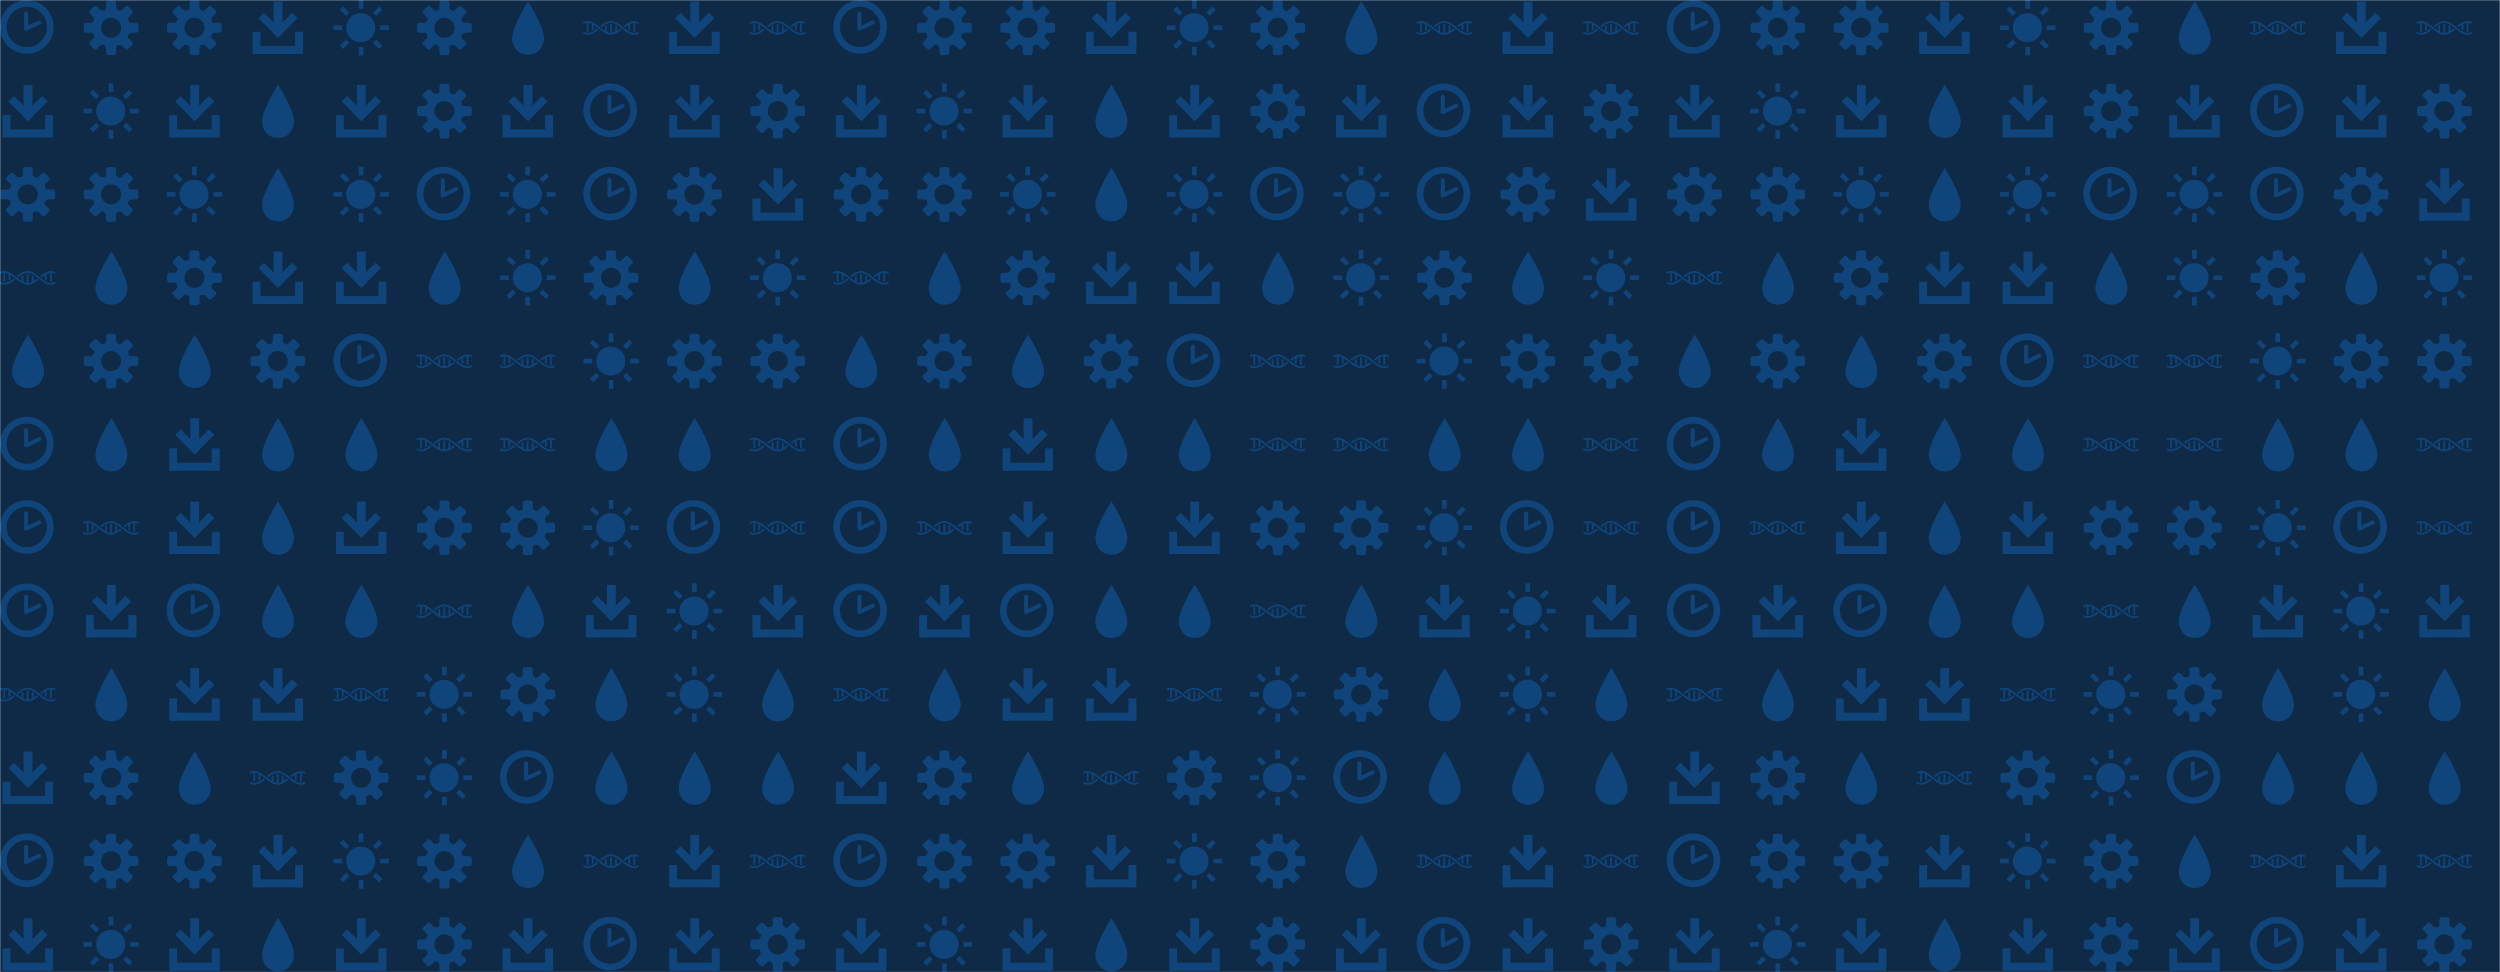 <svg xmlns="http://www.w3.org/2000/svg" version="1.1" xmlns:xlink="http://www.w3.org/1999/xlink" xmlns:svgjs="http://svgjs.com/svgjs" width="1440" height="560" preserveAspectRatio="none" viewBox="0 0 1440 560">
    <g mask="url(&quot;#SvgjsMask1000&quot;)" fill="none">
        <rect width="1440" height="560" x="0" y="0" fill="#0e2a47"></rect>
        <use xlink:href="#SvgjsG1007" transform="translate(0, 0)" fill="#0f457b"></use>
        <use xlink:href="#SvgjsG1007" transform="translate(0, 480)" fill="#0f457b"></use>
        <use xlink:href="#SvgjsG1007" transform="translate(480, 0)" fill="#0f457b"></use>
        <use xlink:href="#SvgjsG1007" transform="translate(480, 480)" fill="#0f457b"></use>
        <use xlink:href="#SvgjsG1007" transform="translate(960, 0)" fill="#0f457b"></use>
        <use xlink:href="#SvgjsG1007" transform="translate(960, 480)" fill="#0f457b"></use>
    </g>
    <defs>
        <mask id="SvgjsMask1000">
            <rect width="1440" height="560" fill="#ffffff"></rect>
        </mask>
        <g id="SvgjsG1002">
            <path d="M6.498 9.304L12.139 3.663l1.565 1.566-5.641 5.641z"></path>
            <path d="M6.8 0.457h2.541v8.028H6.8z"></path>
            <path d="M8.072 10.876L2.429 5.238l1.563-1.566L9.636 9.313zM1.2 13.277h13.733v2.266H1.2z"></path>
            <path d="M0.733 9.143h2.267v6.4h-2.267z m12.267 0h2.267v6.4h-2.267z"></path>
        </g>
        <g id="SvgjsG1005">
            <path d="M3.474 10.969C3.474 7.665 8.077 0.361 8.077 0.361s4.602 7.305 4.602 10.608c0 2.247-1.506 4.771-4.602 4.771-3.095 0-4.603-2.524-4.603-4.771z" fill-rule="evenodd"></path>
        </g>
        <g id="SvgjsG1001">
            <path d="M7.713 15.485C3.459 15.485 0 12.025 0 7.768 0 3.513 3.459 0.051 7.713 0.051S15.432 3.513 15.432 7.768c0 4.257-3.465 7.716-7.719 7.717z m0-1.91c3.201 0 5.81-2.604 5.81-5.809 0-3.199-2.61-5.807-5.81-5.807-3.202 0-5.804 2.609-5.804 5.807-0.001 3.206 2.602 5.809 5.804 5.809z"></path>
            <path d="M7.753 8.787a0.574 0.574 0 0 1-0.554-0.042 0.578 0.578 0 0 1-0.259-0.399L6.931 3.862a0.58 0.58 0 0 1 1.162 0v3.478l2.975-1.4a0.578 0.578 0 0 1 0.773 0.275c0.138 0.292 0.011 0.637-0.276 0.774l-3.81 1.798z"></path>
        </g>
        <g id="SvgjsG1004">
            <path d="M11.986 8.245a46.749 46.749 0 0 1-0.521-0.411c-0.146-0.116-0.293-0.233-0.44-0.348-0.88-0.688-1.797-1.316-2.816-1.407A2.815 2.815 0 0 0 7.954 6.067c-0.086 0-0.171 0.011-0.255 0.018-1.022 0.093-1.942 0.717-2.826 1.408l0.093 0.073c0.108 0.085 0.213 0.168 0.32 0.252C6.165 7.137 7.021 6.576 7.954 6.576c0.93 0 1.784 0.558 2.66 1.236a35.098 35.098 0 0 1 0.535 0.421c0.142 0.113 0.283 0.226 0.426 0.338C12.532 9.32 13.531 10 14.658 10c0.437 0 0.854-0.104 1.257-0.273v-0.557c-0.409 0.197-0.825 0.32-1.257 0.32-0.934 0-1.792-0.563-2.672-1.245z"></path>
            <path d="M11.574 7.496c0.029 0.023 0.059 0.046 0.088 0.07 0.109 0.087 0.216 0.17 0.325 0.256 0.318-0.246 0.635-0.476 0.952-0.67v1.37c0.17 0.111 0.34 0.214 0.51 0.301V6.878c0.315-0.147 0.634-0.248 0.96-0.283v2.537c0.078 0.01 0.157 0.018 0.237 0.018 0.091 0 0.183-0.009 0.273-0.021V6.592c0.34 0.037 0.67 0.144 0.996 0.3V6.336C15.514 6.17 15.099 6.067 14.664 6.067c-1.128 0-2.13 0.68-3.09 1.429z m-7.248 1.08c-0.034-0.027-0.068-0.053-0.102-0.08-0.104-0.083-0.207-0.162-0.31-0.245-0.877 0.678-1.733 1.238-2.665 1.238C0.82 9.49 0.407 9.36 0 9.152v0.562C0.401 9.891 0.815 10 1.249 10c1.124 0 2.122-0.677 3.077-1.423z"></path>
            <path d="M0.989 9.133c0.084 0.011 0.17 0.019 0.254 0.02 0.086 0 0.171-0.008 0.256-0.02V6.592c0.329 0.035 0.65 0.136 0.967 0.285-0.002 0.012-0.007 0.023-0.007 0.036v1.903a5.818 5.818 0 0 0 0.51-0.303V7.152c0.487 0.3 0.971 0.684 1.467 1.08C5.525 9.101 6.652 10 7.948 10c1.123 0 2.121-0.675 3.078-1.42l-0.106-0.084c-0.103-0.082-0.205-0.161-0.306-0.242-0.313 0.242-0.622 0.466-0.934 0.658V7.564A5.816 5.816 0 0 0 9.17 7.261v1.893c0 0.01 0.004 0.019 0.005 0.029-0.316 0.149-0.637 0.252-0.965 0.288V6.937a1.97 1.97 0 0 0-0.267-0.02c-0.082 0-0.163 0.008-0.243 0.017v2.541c-0.33-0.035-0.652-0.136-0.969-0.283 0.002-0.013 0.006-0.024 0.006-0.039V7.248a5.629 5.629 0 0 0-0.51 0.302v1.368c-0.49-0.299-0.976-0.686-1.474-1.083C3.666 6.966 2.539 6.067 1.243 6.067c-0.432 0-0.844 0.096-1.243 0.251v0.55c0.324-0.144 0.652-0.244 0.989-0.278V9.133z"></path>
        </g>
        <g id="SvgjsG1006">
            <path d="M2.524 8.637H0.014V7.308h2.51v1.329zM3.656 4.576L1.884 2.804l0.935-0.935 1.772 1.772-0.935 0.935z m0 6.817l0.935 0.935-1.772 1.773-0.934-0.936 1.771-1.772z m4.997-8.884h-1.33V-0.002h1.33v2.511z m-1.33 10.952h1.33v2.51h-1.33v-2.509zM12.344 4.576l-0.96-0.935 1.796-1.772 0.935 0.935-1.772 1.772z m0 6.792l1.771 1.797-0.935 0.936-1.771-1.774 0.936-0.96z m3.643-4.06v1.329h-2.51V7.308h2.509z"></path>
            <path d="M3.702 7.984a4.184 4.184 0 1 0 8.368 0 4.184 4.184 0 1 0-8.368 0"></path>
        </g>
        <g id="SvgjsG1003">
            <path d="M15.233 9.431c0.295 0 0.569-0.239 0.61-0.532 0 0 0.056-0.411 0.056-0.899s-0.056-0.899-0.056-0.899c-0.041-0.292-0.315-0.531-0.61-0.53h-1.524c-0.295 0-0.602-0.188-0.681-0.418s-0.188-0.967 0.021-1.176l1.078-1.077c0.209-0.209 0.225-0.565 0.036-0.792l-1.268-1.268c-0.227-0.189-0.583-0.173-0.792 0.036l-1.078 1.077c-0.208 0.209-0.556 0.293-0.772 0.187s-0.822-0.552-0.821-0.847V0.767c0-0.295-0.239-0.569-0.531-0.61 0 0-0.411-0.057-0.9-0.056s-0.899 0.057-0.899 0.056c-0.293 0.04-0.532 0.315-0.532 0.61v1.524c0 0.295-0.188 0.601-0.418 0.681s-0.967 0.188-1.176-0.021l-1.078-1.078C3.689 1.665 3.333 1.649 3.107 1.837l-1.268 1.268c-0.189 0.227-0.173 0.583 0.036 0.792l1.077 1.078c0.209 0.209 0.293 0.556 0.187 0.772s-0.552 0.822-0.847 0.822H0.767c-0.295 0-0.569 0.239-0.61 0.531 0 0-0.057 0.411-0.056 0.899s0.057 0.899 0.056 0.9c0.04 0.293 0.315 0.532 0.61 0.532h1.525c0.295 0 0.601 0.188 0.681 0.417 0.079 0.23 0.188 0.967-0.02 1.176l-1.078 1.077C1.667 12.311 1.651 12.667 1.84 12.893l1.267 1.268c0.227 0.189 0.583 0.173 0.792-0.036l1.077-1.077c0.209-0.208 0.556-0.292 0.772-0.187s0.821 0.553 0.822 0.848v1.524c0 0.295 0.239 0.569 0.532 0.61 0 0 0.411 0.057 0.899 0.057s0.899-0.056 0.899-0.057c0.293-0.04 0.531-0.315 0.532-0.609v-1.524c0-0.295 0.188-0.602 0.418-0.681 0.23-0.079 0.967-0.188 1.176 0.021l1.077 1.077c0.209 0.209 0.565 0.225 0.792 0.036l1.268-1.267c0.189-0.227 0.173-0.583-0.036-0.792l-1.078-1.077c-0.209-0.209-0.293-0.557-0.186-0.773 0.106-0.216 0.552-0.822 0.847-0.822h1.525zM8 10.892c-1.597 0-2.891-1.294-2.891-2.892 0-1.596 1.295-2.891 2.891-2.891S10.892 6.404 10.892 8 9.597 10.892 8 10.892z"></path>
        </g>
        <g id="SvgjsG1007">
            <use xlink:href="#SvgjsG1001" transform="translate(0, 0) scale(2)" fill="#0f457b"></use>
            <use xlink:href="#SvgjsG1002" transform="translate(0, 48) scale(2)" fill="#0f457b"></use>
            <use xlink:href="#SvgjsG1003" transform="translate(0, 96) scale(2)" fill="#0f457b"></use>
            <use xlink:href="#SvgjsG1004" transform="translate(0, 144) scale(2)" fill="#0f457b"></use>
            <use xlink:href="#SvgjsG1005" transform="translate(0, 192) scale(2)" fill="#0f457b"></use>
            <use xlink:href="#SvgjsG1001" transform="translate(0, 240) scale(2)" fill="#0f457b"></use>
            <use xlink:href="#SvgjsG1001" transform="translate(0, 288) scale(2)" fill="#0f457b"></use>
            <use xlink:href="#SvgjsG1001" transform="translate(0, 336) scale(2)" fill="#0f457b"></use>
            <use xlink:href="#SvgjsG1004" transform="translate(0, 384) scale(2)" fill="#0f457b"></use>
            <use xlink:href="#SvgjsG1002" transform="translate(0, 432) scale(2)" fill="#0f457b"></use>
            <use xlink:href="#SvgjsG1003" transform="translate(48, 0) scale(2)" fill="#0f457b"></use>
            <use xlink:href="#SvgjsG1006" transform="translate(48, 48) scale(2)" fill="#0f457b"></use>
            <use xlink:href="#SvgjsG1003" transform="translate(48, 96) scale(2)" fill="#0f457b"></use>
            <use xlink:href="#SvgjsG1005" transform="translate(48, 144) scale(2)" fill="#0f457b"></use>
            <use xlink:href="#SvgjsG1003" transform="translate(48, 192) scale(2)" fill="#0f457b"></use>
            <use xlink:href="#SvgjsG1005" transform="translate(48, 240) scale(2)" fill="#0f457b"></use>
            <use xlink:href="#SvgjsG1004" transform="translate(48, 288) scale(2)" fill="#0f457b"></use>
            <use xlink:href="#SvgjsG1002" transform="translate(48, 336) scale(2)" fill="#0f457b"></use>
            <use xlink:href="#SvgjsG1005" transform="translate(48, 384) scale(2)" fill="#0f457b"></use>
            <use xlink:href="#SvgjsG1003" transform="translate(48, 432) scale(2)" fill="#0f457b"></use>
            <use xlink:href="#SvgjsG1003" transform="translate(96, 0) scale(2)" fill="#0f457b"></use>
            <use xlink:href="#SvgjsG1002" transform="translate(96, 48) scale(2)" fill="#0f457b"></use>
            <use xlink:href="#SvgjsG1006" transform="translate(96, 96) scale(2)" fill="#0f457b"></use>
            <use xlink:href="#SvgjsG1003" transform="translate(96, 144) scale(2)" fill="#0f457b"></use>
            <use xlink:href="#SvgjsG1005" transform="translate(96, 192) scale(2)" fill="#0f457b"></use>
            <use xlink:href="#SvgjsG1002" transform="translate(96, 240) scale(2)" fill="#0f457b"></use>
            <use xlink:href="#SvgjsG1002" transform="translate(96, 288) scale(2)" fill="#0f457b"></use>
            <use xlink:href="#SvgjsG1001" transform="translate(96, 336) scale(2)" fill="#0f457b"></use>
            <use xlink:href="#SvgjsG1002" transform="translate(96, 384) scale(2)" fill="#0f457b"></use>
            <use xlink:href="#SvgjsG1005" transform="translate(96, 432) scale(2)" fill="#0f457b"></use>
            <use xlink:href="#SvgjsG1002" transform="translate(144, 0) scale(2)" fill="#0f457b"></use>
            <use xlink:href="#SvgjsG1005" transform="translate(144, 48) scale(2)" fill="#0f457b"></use>
            <use xlink:href="#SvgjsG1005" transform="translate(144, 96) scale(2)" fill="#0f457b"></use>
            <use xlink:href="#SvgjsG1002" transform="translate(144, 144) scale(2)" fill="#0f457b"></use>
            <use xlink:href="#SvgjsG1003" transform="translate(144, 192) scale(2)" fill="#0f457b"></use>
            <use xlink:href="#SvgjsG1005" transform="translate(144, 240) scale(2)" fill="#0f457b"></use>
            <use xlink:href="#SvgjsG1005" transform="translate(144, 288) scale(2)" fill="#0f457b"></use>
            <use xlink:href="#SvgjsG1005" transform="translate(144, 336) scale(2)" fill="#0f457b"></use>
            <use xlink:href="#SvgjsG1002" transform="translate(144, 384) scale(2)" fill="#0f457b"></use>
            <use xlink:href="#SvgjsG1004" transform="translate(144, 432) scale(2)" fill="#0f457b"></use>
            <use xlink:href="#SvgjsG1006" transform="translate(192, 0) scale(2)" fill="#0f457b"></use>
            <use xlink:href="#SvgjsG1002" transform="translate(192, 48) scale(2)" fill="#0f457b"></use>
            <use xlink:href="#SvgjsG1006" transform="translate(192, 96) scale(2)" fill="#0f457b"></use>
            <use xlink:href="#SvgjsG1002" transform="translate(192, 144) scale(2)" fill="#0f457b"></use>
            <use xlink:href="#SvgjsG1001" transform="translate(192, 192) scale(2)" fill="#0f457b"></use>
            <use xlink:href="#SvgjsG1005" transform="translate(192, 240) scale(2)" fill="#0f457b"></use>
            <use xlink:href="#SvgjsG1002" transform="translate(192, 288) scale(2)" fill="#0f457b"></use>
            <use xlink:href="#SvgjsG1005" transform="translate(192, 336) scale(2)" fill="#0f457b"></use>
            <use xlink:href="#SvgjsG1004" transform="translate(192, 384) scale(2)" fill="#0f457b"></use>
            <use xlink:href="#SvgjsG1003" transform="translate(192, 432) scale(2)" fill="#0f457b"></use>
            <use xlink:href="#SvgjsG1003" transform="translate(240, 0) scale(2)" fill="#0f457b"></use>
            <use xlink:href="#SvgjsG1003" transform="translate(240, 48) scale(2)" fill="#0f457b"></use>
            <use xlink:href="#SvgjsG1001" transform="translate(240, 96) scale(2)" fill="#0f457b"></use>
            <use xlink:href="#SvgjsG1005" transform="translate(240, 144) scale(2)" fill="#0f457b"></use>
            <use xlink:href="#SvgjsG1004" transform="translate(240, 192) scale(2)" fill="#0f457b"></use>
            <use xlink:href="#SvgjsG1004" transform="translate(240, 240) scale(2)" fill="#0f457b"></use>
            <use xlink:href="#SvgjsG1003" transform="translate(240, 288) scale(2)" fill="#0f457b"></use>
            <use xlink:href="#SvgjsG1004" transform="translate(240, 336) scale(2)" fill="#0f457b"></use>
            <use xlink:href="#SvgjsG1006" transform="translate(240, 384) scale(2)" fill="#0f457b"></use>
            <use xlink:href="#SvgjsG1006" transform="translate(240, 432) scale(2)" fill="#0f457b"></use>
            <use xlink:href="#SvgjsG1005" transform="translate(288, 0) scale(2)" fill="#0f457b"></use>
            <use xlink:href="#SvgjsG1002" transform="translate(288, 48) scale(2)" fill="#0f457b"></use>
            <use xlink:href="#SvgjsG1006" transform="translate(288, 96) scale(2)" fill="#0f457b"></use>
            <use xlink:href="#SvgjsG1006" transform="translate(288, 144) scale(2)" fill="#0f457b"></use>
            <use xlink:href="#SvgjsG1004" transform="translate(288, 192) scale(2)" fill="#0f457b"></use>
            <use xlink:href="#SvgjsG1004" transform="translate(288, 240) scale(2)" fill="#0f457b"></use>
            <use xlink:href="#SvgjsG1003" transform="translate(288, 288) scale(2)" fill="#0f457b"></use>
            <use xlink:href="#SvgjsG1005" transform="translate(288, 336) scale(2)" fill="#0f457b"></use>
            <use xlink:href="#SvgjsG1003" transform="translate(288, 384) scale(2)" fill="#0f457b"></use>
            <use xlink:href="#SvgjsG1001" transform="translate(288, 432) scale(2)" fill="#0f457b"></use>
            <use xlink:href="#SvgjsG1004" transform="translate(336, 0) scale(2)" fill="#0f457b"></use>
            <use xlink:href="#SvgjsG1001" transform="translate(336, 48) scale(2)" fill="#0f457b"></use>
            <use xlink:href="#SvgjsG1001" transform="translate(336, 96) scale(2)" fill="#0f457b"></use>
            <use xlink:href="#SvgjsG1003" transform="translate(336, 144) scale(2)" fill="#0f457b"></use>
            <use xlink:href="#SvgjsG1006" transform="translate(336, 192) scale(2)" fill="#0f457b"></use>
            <use xlink:href="#SvgjsG1005" transform="translate(336, 240) scale(2)" fill="#0f457b"></use>
            <use xlink:href="#SvgjsG1006" transform="translate(336, 288) scale(2)" fill="#0f457b"></use>
            <use xlink:href="#SvgjsG1002" transform="translate(336, 336) scale(2)" fill="#0f457b"></use>
            <use xlink:href="#SvgjsG1005" transform="translate(336, 384) scale(2)" fill="#0f457b"></use>
            <use xlink:href="#SvgjsG1005" transform="translate(336, 432) scale(2)" fill="#0f457b"></use>
            <use xlink:href="#SvgjsG1002" transform="translate(384, 0) scale(2)" fill="#0f457b"></use>
            <use xlink:href="#SvgjsG1002" transform="translate(384, 48) scale(2)" fill="#0f457b"></use>
            <use xlink:href="#SvgjsG1003" transform="translate(384, 96) scale(2)" fill="#0f457b"></use>
            <use xlink:href="#SvgjsG1005" transform="translate(384, 144) scale(2)" fill="#0f457b"></use>
            <use xlink:href="#SvgjsG1003" transform="translate(384, 192) scale(2)" fill="#0f457b"></use>
            <use xlink:href="#SvgjsG1005" transform="translate(384, 240) scale(2)" fill="#0f457b"></use>
            <use xlink:href="#SvgjsG1001" transform="translate(384, 288) scale(2)" fill="#0f457b"></use>
            <use xlink:href="#SvgjsG1006" transform="translate(384, 336) scale(2)" fill="#0f457b"></use>
            <use xlink:href="#SvgjsG1006" transform="translate(384, 384) scale(2)" fill="#0f457b"></use>
            <use xlink:href="#SvgjsG1005" transform="translate(384, 432) scale(2)" fill="#0f457b"></use>
            <use xlink:href="#SvgjsG1004" transform="translate(432, 0) scale(2)" fill="#0f457b"></use>
            <use xlink:href="#SvgjsG1003" transform="translate(432, 48) scale(2)" fill="#0f457b"></use>
            <use xlink:href="#SvgjsG1002" transform="translate(432, 96) scale(2)" fill="#0f457b"></use>
            <use xlink:href="#SvgjsG1006" transform="translate(432, 144) scale(2)" fill="#0f457b"></use>
            <use xlink:href="#SvgjsG1003" transform="translate(432, 192) scale(2)" fill="#0f457b"></use>
            <use xlink:href="#SvgjsG1004" transform="translate(432, 240) scale(2)" fill="#0f457b"></use>
            <use xlink:href="#SvgjsG1004" transform="translate(432, 288) scale(2)" fill="#0f457b"></use>
            <use xlink:href="#SvgjsG1002" transform="translate(432, 336) scale(2)" fill="#0f457b"></use>
            <use xlink:href="#SvgjsG1005" transform="translate(432, 384) scale(2)" fill="#0f457b"></use>
            <use xlink:href="#SvgjsG1005" transform="translate(432, 432) scale(2)" fill="#0f457b"></use>
        </g>
    </defs>
</svg>